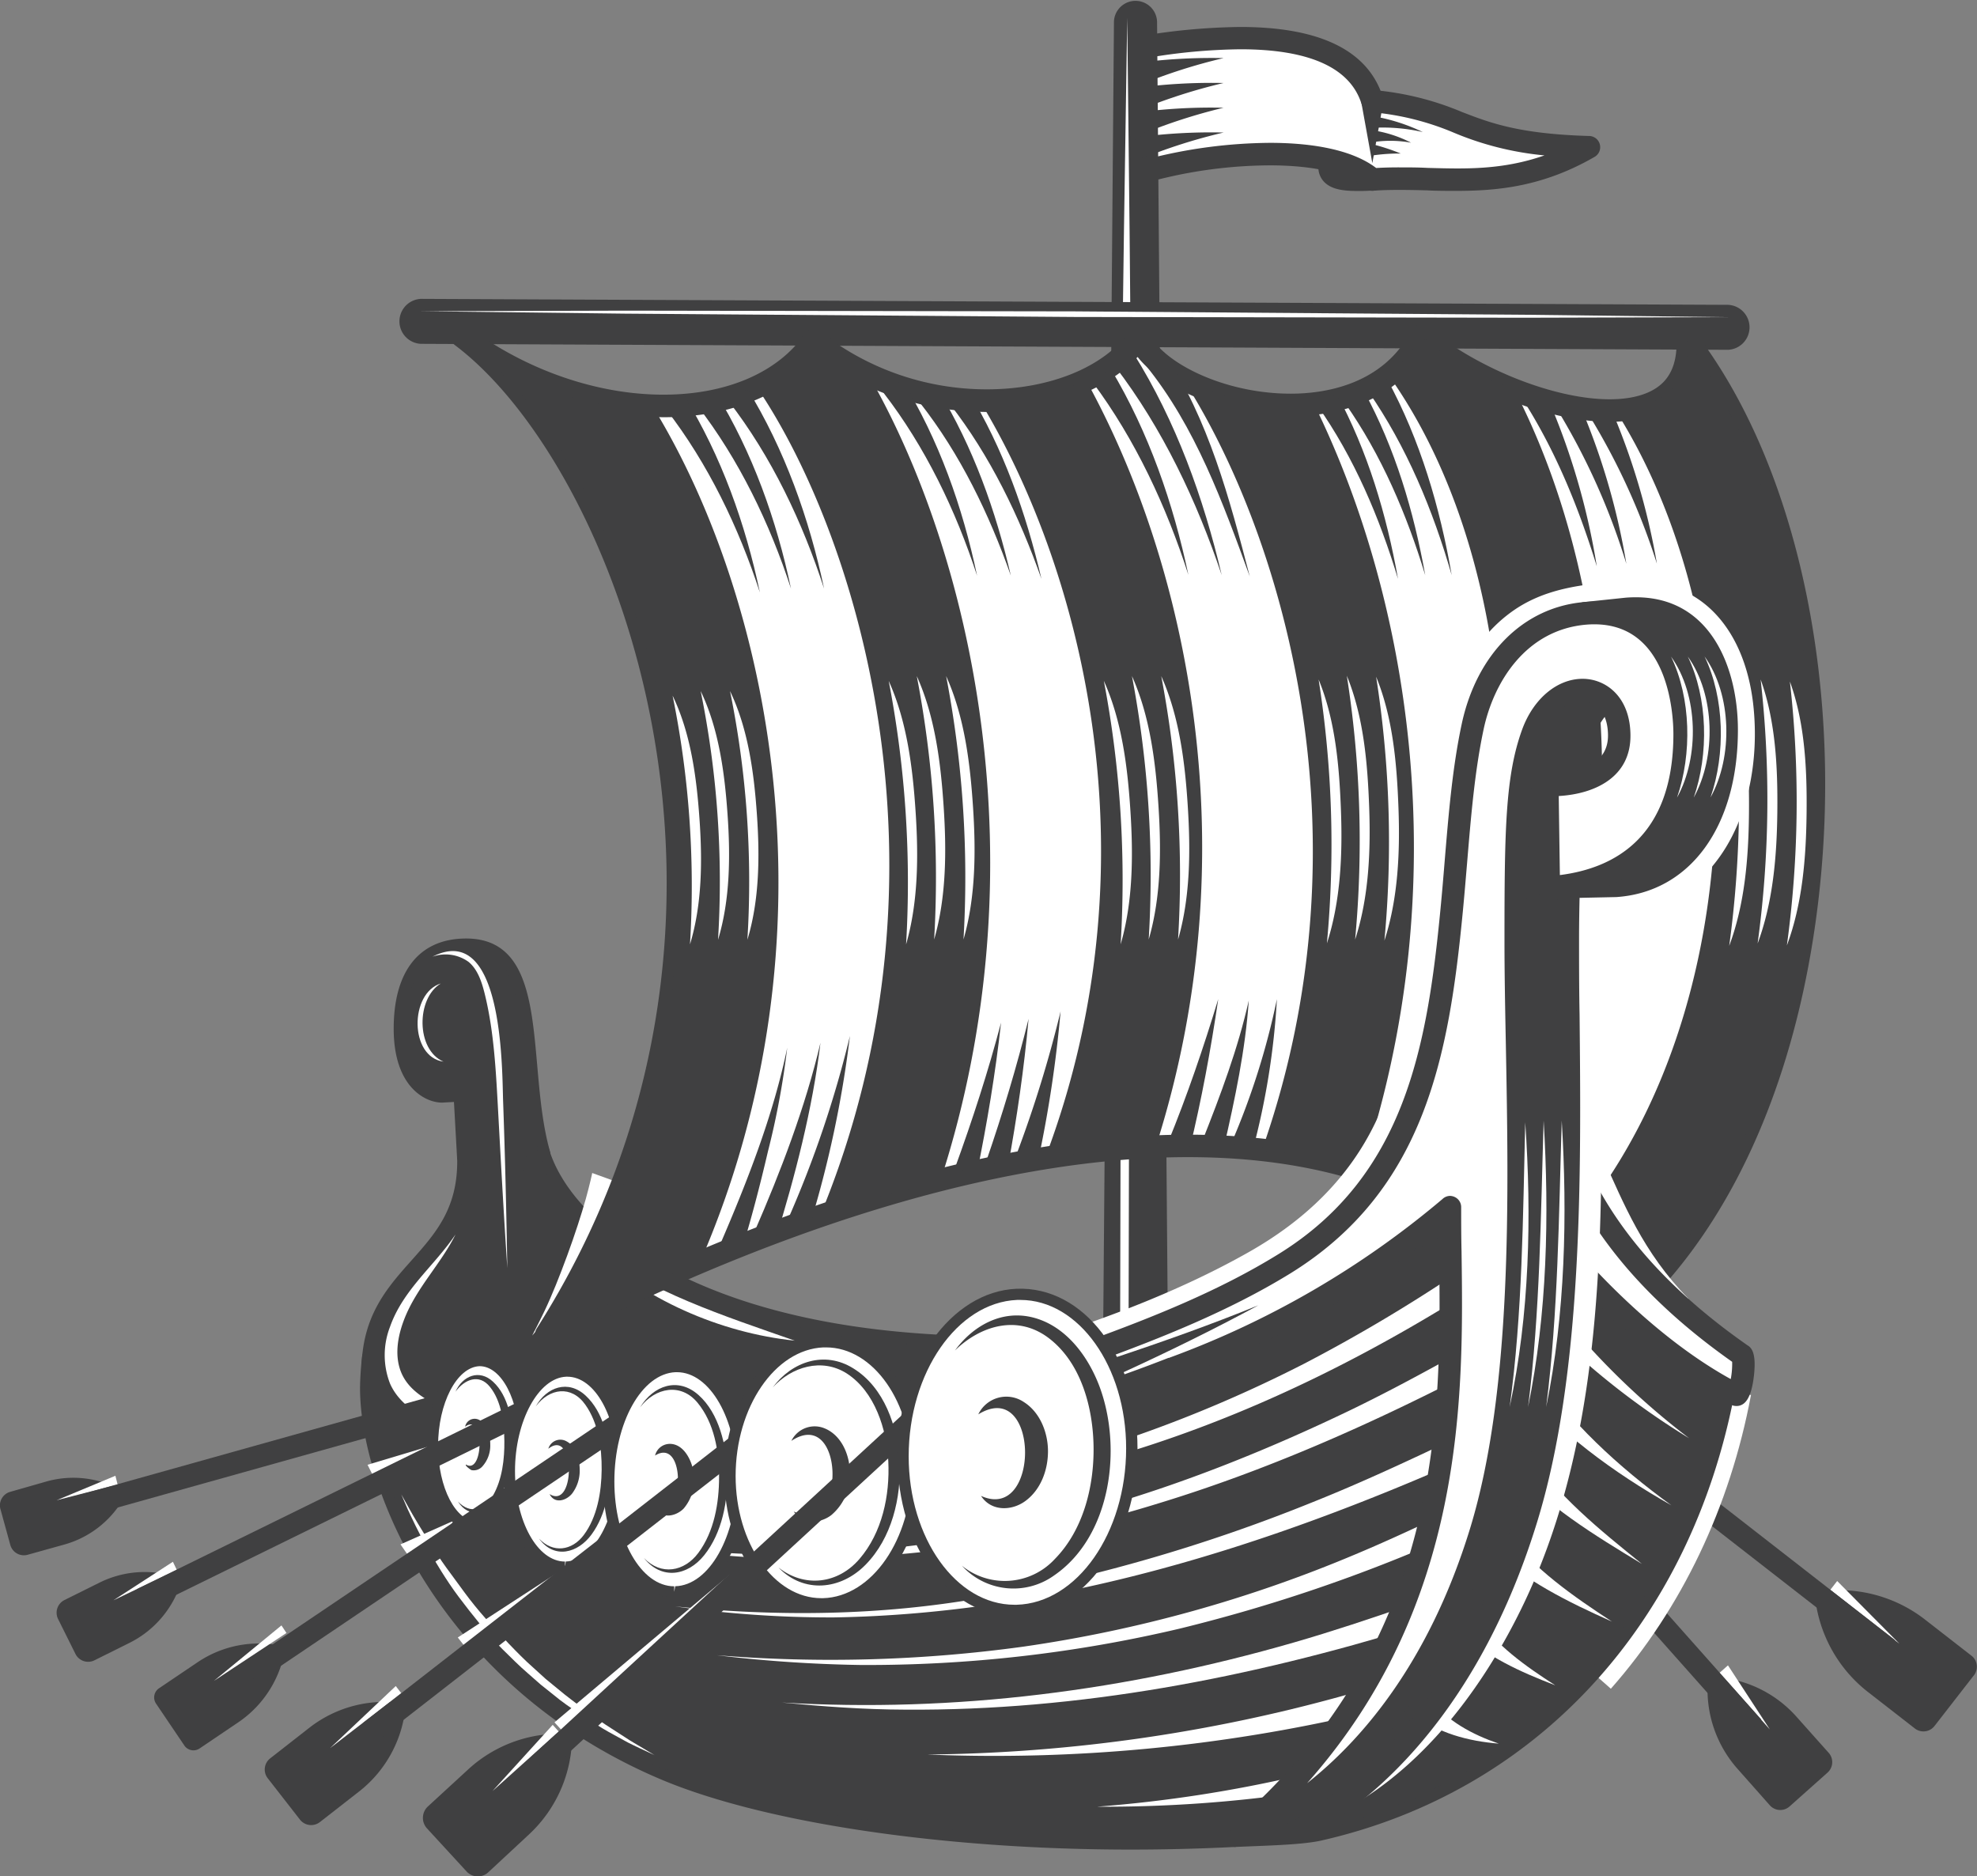 <svg xmlns="http://www.w3.org/2000/svg" viewBox="0 0 381.2 361.73"><rect x="0" y="0" width="381.2" height="361.73" fill="#808080" stroke="none"/><g id="Camada_2" data-name="Camada 2"><g id="Emblems"><path d="M380.64,322.94,373,332.77a2.7,2.7,0,0,1-3.77.48l-9-7A26.9,26.9,0,0,1,349.89,307h0a26.92,26.92,0,0,1,21.27,5.23l9,7A2.69,2.69,0,0,1,380.64,322.94Z" style="fill:#404041"/><polygon points="366.24 316.9 352.91 306.52 354.24 304.81 366.24 316.9" style="fill:#fff"/><rect x="325.21" y="242.9" width="4.33" height="92.97" transform="translate(-102.08 369.91) rotate(-52.1)" style="fill:#404041"/><path d="M352.38,341.75l-7.33,6.53a2.69,2.69,0,0,1-3.79-.22l-6.2-7a22.94,22.94,0,0,1-5.68-17.78h0a22.93,22.93,0,0,1,17,7.68l6.2,6.95A2.7,2.7,0,0,1,352.38,341.75Z" style="fill:#404041"/><polygon points="333.18 321.07 341.26 333.43 331.56 322.51 333.18 321.07" style="fill:#fff"/><rect x="304.92" y="251.71" width="4.34" height="92.97" transform="translate(-120.54 279.23) rotate(-41.62)" style="fill:#404041"/><path d="M266.64,33.87l-2.16-6A2.21,2.21,0,0,0,263,26.54l-7.4-2a2.16,2.16,0,0,0-2.35.91,2.23,2.23,0,0,0,.1,2.55,6.45,6.45,0,0,1,.86,4.06,4,4,0,0,0,1.1,3c1.48,1.55,4,1.76,6.45,1.76.75,0,1.52,0,2.27-.05h.64a2.17,2.17,0,0,0,2-2.91Z" style="fill:#404041"/><path d="M219,9.33c12.88-2.22,40.78-5.87,45.66,10.14,18.18,1.76,17,8.19,41.85,8.87-15.94,9.2-28.85,5.29-41.85,6.27-8.57-7.5-32.59-5.19-45.66-1Z" style="fill:#fff"/><path d="M280.79,36.8c-1.9,0-3.79,0-5.65-.1-3.69-.1-7.45-.15-10.37.07a2.14,2.14,0,0,1-1.59-.53c-3.22-2.81-9.72-4.36-18.32-4.36a89.67,89.67,0,0,0-25.26,3.76,2.16,2.16,0,0,1-2.82-2.06V9.33a2.16,2.16,0,0,1,1.8-2.13,121.93,121.93,0,0,1,20.56-2c14.7,0,23.79,4.14,27.06,12.3a56.28,56.28,0,0,1,15.66,4.08c5.41,2.09,11,4.26,24.65,4.64a2.16,2.16,0,0,1,1,4C297.52,36,288.76,36.8,280.79,36.8Zm-11-4.53c1.82,0,3.64,0,5.48.1,7,.18,14.25.48,22.53-2.41a59.3,59.3,0,0,1-17.48-4.38,52.31,52.31,0,0,0-15.9-3.95,2.18,2.18,0,0,1-1.87-1.52c-2.14-7-10-10.61-23.39-10.61a112.3,112.3,0,0,0-18,1.67V30.68a96.57,96.57,0,0,1,23.74-3.14c6.52,0,15.21.86,20.45,4.85C266.68,32.31,268.14,32.27,269.77,32.27Z" style="fill:#404041"/><polygon points="266.77 19.47 264.61 31.45 262.44 19.47 266.77 19.47" style="fill:#404041"/><path d="M70.78,264.3c0-20.2,18.94-21,18.43-41.1,0-5.73,12.67-10.35,15.8-.86,4.25,12.88,20.38,24.08,40,30.09,20.68,6.35,49.55,8.91,94.71,2.86,37.23-1.57-19.81,30.21-21.46,31.31s-123.13,4-123.13,4Z" style="fill:#404041"/><path d="M95.11,291.72a1.11,1.11,0,0,1-.8-.35L70,265a1.11,1.11,0,0,1-.29-.74c0-10.46,4.89-15.93,9.61-21.23s9.07-10.18,8.83-19.84c0-4.26,5.08-7.43,9.62-7.43A8.4,8.4,0,0,1,106,222c3.93,11.9,19,23.17,39.27,29.4,13.69,4.2,29.39,6.24,48,6.24a353.49,353.49,0,0,0,46.25-3.42c1-.05,1.87-.07,2.67-.07,6.68,0,10.28,1.32,11,4,.53,1.95,2.14,7.89-33.19,28.6-.66.38-1.08.63-1.2.71-1.66,1.11-78.22,3.12-123.72,4.22ZM71.86,263.88l23.71,25.66c47.32-1.15,118.17-3.12,122.22-3.93.21-.14.61-.37,1.17-.7,31.45-18.43,32.59-24.67,32.19-26.15-.25-.91-1.74-2.44-8.93-2.44-.77,0-1.6,0-2.48.05a353.64,353.64,0,0,1-46.44,3.44c-18.82,0-34.73-2.07-48.63-6.34C123.72,247,108.12,235.24,104,222.68A6.26,6.26,0,0,0,97.75,218c-3.76,0-7.45,2.59-7.45,5.23.26,10.49-4.64,16-9.38,21.31C76.33,249.66,72,254.53,71.86,263.88Z" style="fill:#404041"/><path d="M113.67,240.33c11.92,8.88,25.72,13.29,39.57,18.14C139,257,123.85,250.5,113.67,240.33Z" style="fill:#fff"/><path d="M121.21,228.69l-.62,1.32c-.42.87-1.07,2.15-1.83,3.57-1.55,2.87-3.74,6.56-6.06,10.16s-4.77,7.1-6.72,9.63-3.37,4.12-3.37,4.12,1-1.86,2.38-4.74,2.94-6.78,4.39-10.73,2.74-7.93,3.58-10.91c.42-1.51.7-2.67.91-3.53s.32-1.43.32-1.43Z" style="fill:#fff"/><path d="M105,222.34c-4.86-17.43.52-41.38-16.3-40.23C81.49,182.6,77,187.72,77,198.37c0,10,5.13,13.35,8.53,13.15l3-.17.66,11.85,8.6,3.18Z" style="fill:#404041"/><path d="M97.81,227.47a1.22,1.22,0,0,1-.38-.07l-8.59-3.18a1.08,1.08,0,0,1-.71-1l-.6-10.77-2.29.13c-3.23,0-9.33-3-9.33-14.25,0-10.63,4.52-16.79,12.73-17.35,12.7-.85,13.79,11.34,14.93,24.25.5,5.67,1,11.53,2.48,16.78a1.09,1.09,0,0,1-.51,1.24l-7.2,4A1.1,1.1,0,0,1,97.81,227.47Zm-7.56-5,7.46,2.76,6-3.38a103.69,103.69,0,0,1-2.33-16.35c-1.27-14.35-2.54-23-12.63-22.27-8.85.6-10.7,8.58-10.7,15.18,0,8.86,4.28,12.08,7.16,12.08l3.25-.19a1.06,1.06,0,0,1,.78.28,1,1,0,0,1,.36.74Z" style="fill:#404041"/><path d="M223.1,4.12l2.35,284.25a6.51,6.51,0,0,1-13,.11v-.11L214.79,4.12a4.16,4.16,0,0,1,8.31,0Z" style="fill:#404041"/><path d="M217.35,3.43l.45,40.93c.06,6.14.12,12.79.18,19.83s.05,14.45,0,22.13c0,15.35-.07,31.72-.11,48.09l-.28,131a.82.82,0,0,1-1.63,0s.15-65.49.29-131c0-16.38.06-32.75.1-48.1,0-7.67,0-15.09.1-22.12s.19-13.69.27-19.83Z" style="fill:#fff"/><path d="M333.23,67.44h0L81.15,66.29a4.34,4.34,0,0,1,0-8.67h0l252.06,1.15a4.34,4.34,0,0,1,0,8.67Z" style="fill:#404041"/><path d="M81.17,60l39.39-.11,86.64.14,86.65.65,39.38.47-39.39.11-86.64-.15-86.65-.64Z" style="fill:#fff"/><path d="M89,64.75c24.09,18,56.22,17.71,68,1,21.51,17.07,52.55,13.77,62.68-.61C224.9,77.27,262.27,87,274,64.85c17.57,14.43,52,22.82,51.4.91,37.1,48.83,32.71,156.45-20.05,192.93-35-56.78-119.15-43.06-200-1.41C156.79,176.37,119.56,87.66,89,64.75Z" style="fill:#fff"/><path d="M305.34,260.86a2.3,2.3,0,0,1-.45-.05,2.18,2.18,0,0,1-1.4-1c-15-24.37-40.08-36.72-74.46-36.72s-76.85,12.48-122.71,36.1a2.17,2.17,0,0,1-2.82-3.09C153.06,178.19,119,90,87.65,66.49A2.17,2.17,0,1,1,90.25,63c11.11,8.32,24.84,13.09,37.66,13.09,12.12,0,22-4.24,27.21-11.64a2.16,2.16,0,0,1,3.12-.45,51.8,51.8,0,0,0,32.09,11.06c12.07,0,22.6-4.3,27.48-11.22a2.11,2.11,0,0,1,2-.91,2.15,2.15,0,0,1,1.76,1.29C224,69.75,235.8,75.9,248.89,75.9c6.27,0,17.62-1.57,23.19-12.07a2.17,2.17,0,0,1,1.49-1.11,2.2,2.2,0,0,1,1.8.45c9.74,8,24.44,13.81,35,13.81,4.66,0,8.24-1.14,10.36-3.31,1.77-1.82,2.62-4.46,2.53-7.86a2.17,2.17,0,0,1,3.9-1.36c20.59,27.1,29.39,72.94,22.4,116.77-5.72,35.91-21,64.06-42.95,79.25A2.16,2.16,0,0,1,305.34,260.86ZM229,218.76c35.06,0,60.92,12.39,76.91,36.83,20-14.8,33.93-41.34,39.3-75.06,6.44-40.38-.78-82.39-18.41-109a12.73,12.73,0,0,1-3,5.16c-3,3.07-7.52,4.63-13.46,4.63-10.9,0-25.25-5.37-35.73-13.24-5.21,7.86-14.24,12.15-25.71,12.15-12.11,0-24.39-4.91-29.55-11.41-6.21,6.6-17,10.6-29,10.6a56.27,56.27,0,0,1-33-10.67c-6.25,7.46-16.81,11.69-29.39,11.69a65.73,65.73,0,0,1-25.76-5.56c11.44,14.21,22.66,36.53,27.89,64,5.33,27.95,6.1,69.7-18.93,113.07C155,230.21,195.64,218.76,229,218.76Z" style="fill:#404041"/><path d="M126.19,78.91c-9.4.39-18.88-2.51-28.81-8.47l-.94,1.11a91,91,0,0,1,8,9.86,121.82,121.82,0,0,1,13.93,25.7c12.52,30.17,18.36,71.2,4.6,113.13a166.23,166.23,0,0,1-14.31,32.3l2.9,1.62c7.8-3.87,15.62-7.48,23.41-10.77C162.48,180.11,148.16,115.07,126.19,78.91Z" style="fill:#404041"/><path d="M181.38,227.5c19.59-60.54,6.08-120.58-14-155.38a52,52,0,0,1-10.49-6.4,71.16,71.16,0,0,1-11.73,7.82C164.59,101.2,186,167.17,158.1,234.48Q169.89,230.42,181.38,227.5Z" style="fill:#404041"/><path d="M201.51,223.28a181.67,181.67,0,0,1,21.35-2.22C241,164.35,229,108.72,209.38,73.24a45.25,45.25,0,0,1-20.49,4C207.57,107.8,223.79,164.37,201.51,223.28Z" style="fill:#404041"/><path d="M262.5,225.68c18.83-55.91,8.85-111.3-9.17-147.87A45.1,45.1,0,0,1,228.05,73c18.82,29.19,36.84,87.59,15.27,148.76A102,102,0,0,1,262.5,225.68Z" style="fill:#404041"/><path d="M267.87,227.56a76.75,76.75,0,0,1,17.28,9.26C295.68,220.69,303,201,306.63,178.68c5.9-36.74.18-74.81-14.6-103.49a68.1,68.1,0,0,1-18-10.34,22.93,22.93,0,0,1-6.29,7.48c18.12,25.39,25.82,65,19.66,103.36C284.16,195.63,277.39,213.36,267.87,227.56Z" style="fill:#404041"/><path d="M348.38,129.43c-2.93-22.59-10.13-43.73-20.9-60.72-.69-1-1.37-2-2.09-2.95.24,9.18-5.67,13-13.9,13.35,15.68,24.65,22.64,60.09,17.86,94.77-4.12,29.89-16.51,55.07-34.6,71.22a77.41,77.41,0,0,1,10.59,13.59c9.85-6.81,18-16.1,24.53-27a136.42,136.42,0,0,0,9-18.59c.52-1.34,1-2.71,1.49-4.08l.54-1.47C349.06,183.39,351.44,155.45,348.38,129.43Z" style="fill:#404041"/><path d="M334,131.47c2.91,8,3.32,17,3.23,25.49s-.81,17.38-3.81,25.4A204.89,204.89,0,0,0,334,131.47Z" style="fill:#fff"/><path d="M339.48,131c2.9,8,3.31,17,3.22,25.49s-.81,17.39-3.8,25.41A205.94,205.94,0,0,0,339.48,131Z" style="fill:#fff"/><path d="M345.12,131.39c2.91,8,3.32,17,3.22,25.49s-.8,17.38-3.8,25.4A204.89,204.89,0,0,0,345.12,131.39Z" style="fill:#fff"/><path d="M129.69,134.12c3.51,7.27,4.62,15.76,5.18,23.73s.53,16.46-1.83,24.22A183.66,183.66,0,0,0,129.69,134.12Z" style="fill:#fff"/><path d="M135.1,133.23c3.5,7.27,4.62,15.76,5.18,23.73s.52,16.47-1.83,24.22A183.66,183.66,0,0,0,135.1,133.23Z" style="fill:#fff"/><path d="M140.76,133.23c3.5,7.27,4.62,15.76,5.18,23.73s.52,16.47-1.83,24.22A183.66,183.66,0,0,0,140.76,133.23Z" style="fill:#fff"/><path d="M171.36,131.28c3.52,7.78,4.62,16.72,5.18,25.16s.54,17.4-1.83,25.63A205,205,0,0,0,171.36,131.28Z" style="fill:#fff"/><path d="M176.77,130.34c3.52,7.78,4.62,16.72,5.18,25.16s.54,17.4-1.83,25.63A205.44,205.44,0,0,0,176.77,130.34Z" style="fill:#fff"/><path d="M182.43,130.34c3.52,7.78,4.62,16.72,5.18,25.16s.54,17.4-1.83,25.63A205.44,205.44,0,0,0,182.43,130.34Z" style="fill:#fff"/><path d="M212.84,131.26c3.51,7.79,4.59,16.73,5.13,25.17s.5,17.4-1.89,25.63A205,205,0,0,0,212.84,131.26Z" style="fill:#fff"/><path d="M218.26,130.34c3.5,7.78,4.58,16.73,5.12,25.17s.5,17.4-1.89,25.62A205.41,205.41,0,0,0,218.26,130.34Z" style="fill:#fff"/><path d="M223.91,130.35c3.5,7.79,4.59,16.73,5.12,25.17s.5,17.4-1.88,25.62A205,205,0,0,0,223.91,130.35Z" style="fill:#fff"/><path d="M254.25,131c3.25,7.89,4,16.87,4.31,25.32s-.06,17.41-2.71,25.55A205.27,205.27,0,0,0,254.25,131Z" style="fill:#fff"/><path d="M259.69,130.28c3.24,7.89,4,16.86,4.31,25.32s-.06,17.41-2.71,25.55A205.27,205.27,0,0,0,259.69,130.28Z" style="fill:#fff"/><path d="M265.34,130.47c3.25,7.9,4,16.87,4.31,25.32s-.06,17.41-2.71,25.55A205.29,205.29,0,0,0,265.34,130.47Z" style="fill:#fff"/><path d="M310.6,325.58l-6.5-5.74c12.58-14.26,21.24-32.42,25-52.51l8.52,1.62C333.57,290.56,324.22,310.15,310.6,325.58Z" style="fill:#fff"/><path d="M292.69,225.94s-62.37,52.93-144,55.79c-46.87,1.64-71-16.26-77.74-20.2-.28,1.4-.41,6-.41,6,0,20.92,17.15,57.21,56.83,74.3C148.65,351,190.4,357.38,238.11,355,284.7,326.69,288.75,298.16,292.69,225.94Z" style="fill:#404041"/><path d="M218,356.59h0c-36.51,0-71.42-5.28-91.1-13.76-41.88-18-57.48-55.76-57.48-75.3a61.91,61.91,0,0,1,.42-6.21,1.09,1.09,0,0,1,1.61-.73c.57.34,1.26.77,2.07,1.28,8.69,5.42,32.49,20.29,75.1,18.77,80.33-2.81,142.74-55,143.36-55.52a1.08,1.08,0,0,1,1.79.88c-3.87,70.95-7.34,100.9-55.1,129.92a1.05,1.05,0,0,1-.51.16C231.45,356.42,224.67,356.59,218,356.59ZM71.79,263.34c-.11,1.46-.18,3.36-.2,4.22,0,18.95,15.25,55.65,56.16,73.28,19.44,8.37,54,13.58,90.25,13.58h0c6.54,0,13.18-.17,19.77-.49,46-28.07,49.92-57.34,53.69-125.62-11.15,8.78-69.57,51.94-142.78,54.5-43.3,1.52-67.48-13.59-76.32-19.11Z" style="fill:#404041"/><path d="M77.37,288.1l1.5,2.69c.94,1.71,2.4,4.09,4.15,6.92.93,1.39,1.87,2.93,3,4.47s2.32,3.17,3.55,4.84,2.59,3.35,4.05,5,2.94,3.27,4.48,4.87,3.08,3.18,4.72,4.62l2.4,2.18,2.44,2c1.58,1.35,3.23,2.51,4.72,3.7s3,2.15,4.39,3.12l3.82,2.47c1.13.77,2.18,1.32,3,1.83l2.64,1.58-2.79-1.3c-.87-.44-2-.91-3.16-1.58s-2.57-1.37-4-2.23-3-1.84-4.59-2.92-3.3-2.21-4.91-3.57l-2.51-2-2.47-2.17c-1.69-1.44-3.26-3.05-4.87-4.62s-3.06-3.3-4.46-5-2.74-3.43-4-5.1-2.39-3.39-3.4-5-1.94-3.22-2.8-4.66c-1.64-2.93-2.83-5.48-3.65-7.25Z" style="fill:#fff"/><path d="M290.19,225.94c-3.76,72.22-7.62,100.75-52.08,129.06,5.56-.26,12.74-.38,16.42-1.22,46.64-10.59,71.78-48.17,78.87-85.64C314.14,247.28,290.19,225.94,290.19,225.94Z" style="fill:#404041"/><path d="M238.1,356.08a1.07,1.07,0,0,1-1-.76,1.09,1.09,0,0,1,.45-1.24c44.67-28.44,47.94-58,51.59-128.19a1.09,1.09,0,0,1,.66-.95,1.1,1.1,0,0,1,1.14.19c.24.22,24.21,21.61,43.29,42.27a1.12,1.12,0,0,1,.27.94c-8.47,44.75-38.26,77.09-79.7,86.5-3.09.7-8.33.91-13.39,1.11l-3.23.13Zm53-127.81C287.6,295.85,284,325.7,242,353.75c4.55-.17,9.53-.4,12.29-1,40.41-9.18,69.51-40.66,77.94-84.26C316.23,251.18,296.9,233.47,291.15,228.27Z" style="fill:#404041"/><path d="M322.86,253.37c-9.35-8.4-16.1-17.29-20.65-27.18l6.79-3.12c4.11,9,7.75,18.32,16.55,27.31Z" style="fill:#fff"/><path d="M296.54,247.58a144.72,144.72,0,0,0,29.15,29.7,146.77,146.77,0,0,1-32.54-27Z" style="fill:#fff"/><path d="M295.52,263.58c7.09,10.56,16.51,19.2,26.76,26.64-11.28-6.38-21.79-14.12-30.21-24Z" style="fill:#fff"/><path d="M294.35,279.52c5.88,8.82,14.09,15.41,22.25,22-9.24-5.59-18.46-11.19-25.69-19.36Z" style="fill:#fff"/><path d="M290.33,295.41c5.61,7.18,12.93,12.29,20.49,17.23-8.53-3.81-16.79-7.88-23.68-14.31Z" style="fill:#fff"/><path d="M284.55,311.5c3.95,5.76,9.54,9.68,15.33,13.42-6.78-2.61-13.31-5.52-18.62-10.61Z" style="fill:#fff"/><path d="M275.71,327.43c3.22,4.36,8.23,7,13.28,8.73-5.87-.47-11.73-2-16.38-5.7Z" style="fill:#fff"/><path d="M335.75,261.15c-25.87-18-33.23-36-36.33-49.27,0,0-4.58-2.76-4.58,9.87,0,3.9.16,7.92.46,11.72,7.66,10.66,23.29,27.21,39.5,35.44C335.86,268.54,336.69,261.7,335.75,261.15Z" style="fill:#fff"/><path d="M334.8,271.07a2.27,2.27,0,0,1-1-.23c-17.8-9-33.69-26.94-40.28-36.11a2.16,2.16,0,0,1-.4-1.09c-.3-3.85-.47-8-.47-11.89,0-8.16,1.93-12.29,5.73-12.29a4.33,4.33,0,0,1,2.14.57,2.18,2.18,0,0,1,1,1.36c2.8,12,9.52,29.91,35.46,48,1.13.65,1.55,2.3,1.25,5.43-.52,5.38-2.12,5.94-2.72,6.15A2.27,2.27,0,0,1,334.8,271.07Zm-37.38-38.38c6.28,8.61,20.38,24.41,36.3,33.19a16.1,16.1,0,0,0,.27-3.33c-25.17-17.73-32.85-35.41-36.11-47.88a20.68,20.68,0,0,0-.87,7.08C297,225.36,297.15,229.13,297.42,232.69Z" style="fill:#404041"/><path d="M283.21,249.12c-19.11,12-39.12,22.08-60.56,29.2-24.34,8.09-50,12.64-75.73,12.37a189.38,189.38,0,0,1-32.76-3c46.56,7.49,95.68-3.48,137.27-24.76a309.2,309.2,0,0,0,29.44-17.46Z" style="fill:#fff"/><path d="M120.44,297.31a203.79,203.79,0,0,0,30.62,2.43A232.87,232.87,0,0,0,189,296c24.72-4.32,48.78-13.27,71.33-24.11,5.8-2.8,11.49-5.82,17.14-8.91.65-.35,2.56-1.79,3.15-1.5.74.36,1.57,2.86,2,3.63-19.13,9.83-38.7,18.47-59.31,24.75a238.39,238.39,0,0,1-70.63,10.69A200.92,200.92,0,0,1,120.44,297.31Z" style="fill:#fff"/><path d="M130.2,309.71c19.73,2,39.44,1.8,59-1.63A322,322,0,0,0,253,289.65c9.43-3.76,18.63-8.06,27.79-12.42l1.86,3.92c-38.67,17.13-79.28,30-121.91,30.68A213.78,213.78,0,0,1,130.2,309.71Z" style="fill:#fff"/><path d="M138.22,319.12a272.67,272.67,0,0,0,59.14-1.66,259.44,259.44,0,0,0,64-17.8c4.9-2.05,9.72-4.26,14.53-6.51,1.16-.55,1.1-.87,1.75-.07a16.72,16.72,0,0,1,1.55,3.31A310.17,310.17,0,0,1,227.42,314,262.4,262.4,0,0,1,165.94,321,264.9,264.9,0,0,1,138.22,319.12Z" style="fill:#fff"/><path d="M150.75,328.24c33.46,2,66.52-2.29,98.7-11.57,7.48-2.16,14.85-4.62,22.2-7.16l1.38,4.1c-32,9.84-64.86,16.24-98.47,16C166.6,329.59,158.68,329,150.75,328.24Z" style="fill:#fff"/><path d="M178.78,338.26a310.47,310.47,0,0,0,83-12.12l1.11,4.19A312.75,312.75,0,0,1,178.78,338.26Z" style="fill:#fff"/><path d="M211.54,348.32a258.42,258.42,0,0,0,39-6l.6,3.2A260,260,0,0,1,211.54,348.32Z" style="fill:#fff"/><path d="M83.38,184.45C96.85,177.57,96.8,205.27,97,212.07c.39,10.81.64,21.61.82,32.42-.7-10.5-1.27-21-1.84-31.51-.38-6.85-.77-13.89-2.33-20.59-.57-2.42-1.3-5.29-3.31-6.95A7.56,7.56,0,0,0,83.38,184.45Z" style="fill:#fff"/><path d="M85.52,204.68c-6.61-.9-6.55-13.23-.52-15.07C80.24,192.44,80.18,202.4,85.52,204.68Z" style="fill:#fff"/><path d="M87.83,238C85,243.69,80.37,248.2,78,254.2c-1.32,3.34-2.06,7.33-.5,10.73,1.43,3.09,4.48,4.87,7.42,6.31.52.25,3.12,1.06,3.36,1.58.14.33-.49,1.61-.7,2-.51.87-.18.79-1.27.42a29.2,29.2,0,0,1-3.94-1.69c-3-1.53-5.82-3.69-7.18-6.84a15.12,15.12,0,0,1,0-10.88C77.73,248.61,83.72,244.09,87.83,238Z" style="fill:#fff"/><path d="M338.15,136.76c-.61-6.69-2.79-13.66-7.55-18.59s-11.16-6.65-17.81-6.13c-7.6.6-15.06,1.34-21.44,6-9,6.57-12.34,17.25-13.93,27.78-1.48,9.84-2,19.8-3,29.7-1.28,13.78-3.12,28.06-9.12,40.69-5.29,11.12-13.94,19.21-24.55,25.21-12.86,7.27-27,12.63-41.07,17.1-3.76,1.2-7.57,2.3-11.39,3.31-.86.22-2.22.22-2.38,1-.09.41.31,1.23.41,1.64L188.5,273q7.81-2,15.49-4.44a277.2,277.2,0,0,0,30.38-11.71c7.72-3.54,15.6-7.55,22.28-12.88a65.11,65.11,0,0,0,18.24-22.6c4.51-9.3,6.95-19.45,8.52-29.63,2.28-14.81,2.51-29.84,4.79-44.64,1-6.44,2.42-12.92,6.94-17.91,4-4.42,8.91-5.29,14.44-5.87a51.53,51.53,0,0,1,5.94-.5,10.41,10.41,0,0,1,9.53,6.2c3.5,6.94,3.11,16.57.71,23.77-2.24,6.7-7.27,12.16-14.63,12.61-3.6.22-9.91-1.07-12.67,1.88-1.64,1.75-1.41,3.93-1.39,6.16,0,2.63,0,5.26.1,7.89.05,2.09.13,4.18.21,6.27.21,6.2.44,12.39.65,18.58.72,21.36,1,42.81-1.52,64.07a141.06,141.06,0,0,1-9.2,36.74c-7.42,18.21-19.45,36.08-37,45.78.43-.13.85-.29,1.25-.45,19.63-6.86,33.79-25.32,42.39-43.44,12.94-27.27,14.73-58.56,14.85-88.27.05-14.77-.43-29.54-.76-44.3,6.93-.25,13.32-1.32,19-6.12C336.35,162.18,339.24,148.56,338.15,136.76Z" style="fill:#fff"/><path d="M313.64,117.39l-8,.84v2.3c-7,3.94-10.08,11-11.74,18.85-2.32,11-1.86,21.12-3.06,33.45-2.64,27.3-2.33,60.52-2.33,60.52,0,30.61-4.44,87.77-49,120-.47.34,9.65-.05,10.77-.63,6.74-3.46,31.09-17.81,44-59.89,10.26-33.37,8-80.24,8-112,0-1.29.05-31.65,3.32-40.29,2.91-7.68,12.87-12.8,16.57-2.12,4.21,12.15-4.67,17.23-10.79,18.62l-7.85,4.81-4.91,9.18,12.87-.27c12.83-.87,21.42-12,21.42-30.08C332.93,131.48,329.22,116.1,313.64,117.39Z" style="fill:#404041"/><path d="M240.91,355.64c-1.47,0-3,0-3.49-1.6a2.22,2.22,0,0,1,.81-2.45c32-23.08,48.14-62.86,48.14-118.24,0-.31-.28-33.63,2.34-60.73.43-4.38.64-8.5.85-12.49.37-7.2.73-14,2.25-21.2,1.3-6.11,3.92-14.67,11.69-19.62v-1.08a2.18,2.18,0,0,1,1.94-2.16l8-.84c.73-.06,1.39-.08,2-.08,14.51,0,19.66,13.77,19.66,25.56,0,18.63-9.2,31.28-23.44,32.24l-7.09.15c-.1,4.31-.1,7.37-.1,7.76,0,4.63,0,9.59.1,14.78.3,30.75.67,69-8.19,97.82-12.53,40.74-35.73,56.36-45.12,61.19C249.48,355.57,241,355.64,240.91,355.64Zm66.92-235.46v.35a2.18,2.18,0,0,1-1.1,1.9c-5.48,3.06-8.77,8.42-10.67,17.4-1.46,6.86-1.81,13.5-2.17,20.53-.21,4-.43,8.2-.86,12.68-2.6,26.87-2.32,60-2.32,60.29,0,53.82-15,93.4-44.76,117.78a24.74,24.74,0,0,0,3.51-.39c8.72-4.5,30.73-19.37,42.78-58.53,8.66-28.16,8.29-66.06,8-96.51-.05-5.21-.1-10.18-.1-14.82,0-.39,0-3.4.1-7.67l-1.55,0a2,2,0,0,1-1.89-1,2.17,2.17,0,0,1-.06-2.16l3.87-7.23c.56-11.51,1.57-19.24,3-23,2.11-5.57,7.09-9.61,11.86-9.61,2.31,0,6.52,1,8.79,7.54,1.77,5.11,1.61,9.61-.48,13.37-3,5.32-8.79,7.32-11.52,8l-7.06,4.32-.3.57c-.08,1.64-.14,3.24-.19,4.77l6.78-.14c11.86-.8,19.29-11.5,19.29-27.91,0-3.67-.86-22.47-16.94-21.16Zm7.62,14.35c-2.88,0-6.39,3.06-7.8,6.81-.77,2-1.76,6.59-2.45,17l5.07-3.11a1.92,1.92,0,0,1,.66-.27c1.53-.35,6.73-1.8,9-5.95,1.46-2.63,1.52-5.95.17-9.85C319.41,137.05,318,134.53,315.45,134.53Z" style="fill:#404041"/><path d="M305.67,118.23c-11.9,1-19.37,10.74-21.73,21.92-2.32,10.93-2.85,23-4,35.33-2.63,27.17-7.13,52.56-32.14,68.08-11.66,7.23-24.5,12.34-37.26,17a238,238,0,0,1-23.33,7.15v8.23q7.42-1.68,14.77-3.84c8.09-2.39,16.16-5.16,24.12-8.28l0,0c.14-.06.28-.13.43-.18,32.33-11.85,53.09-30.92,53.09-30.92,0,30.89,5.05,81-40.18,120.5-.43.37-.35.82,1.31.09,8-3.57,32.37-17.42,44.81-58,10.2-33.26,6.75-82.21,6.75-113.84,0-21,.13-31.52,3.29-40.16,4.22-11.56,16.66-10.77,16.66.49,0,10.26-13.85,9.46-13.85,9.46l.28,19.77c12.74-.86,26.19-7.59,26.19-29.57C324.83,132.28,321.15,117,305.67,118.23Z" style="fill:#fff"/><path d="M239.42,355.88a2.36,2.36,0,0,1-2.27-1.51,2.49,2.49,0,0,1,.82-2.78c40.52-35.37,39.94-78.69,39.51-110.32,0-1.32,0-2.61-.05-3.87a181.14,181.14,0,0,1-50.21,28.29l-.33.14-.27.09c-7.89,3.09-16,5.87-24.06,8.25-4.73,1.4-9.75,2.7-14.9,3.88a2.18,2.18,0,0,1-1.83-.43,2.15,2.15,0,0,1-.82-1.69V267.7a2.18,2.18,0,0,1,1.64-2.11,235.41,235.41,0,0,0,23.12-7.08c12.32-4.49,25.31-9.63,36.85-16.79,24.28-15.06,28.58-40,31.13-66.45.3-3.11.56-6.21.81-9.28.77-9.25,1.5-18,3.26-26.29,2.88-13.61,11.95-22.66,23.67-23.63,15.95-1.34,21.5,13.13,21.5,25.42,0,25.95-17.67,31-28.21,31.73a2.19,2.19,0,0,1-1.61-.57,2.16,2.16,0,0,1-.7-1.56l-.28-19.77a2.16,2.16,0,0,1,.67-1.6,2.2,2.2,0,0,1,1.62-.6,4.34,4.34,0,0,0,.57,0c3.3,0,11-.72,11-7.31,0-4-1.92-6.64-4.89-6.64-2.33,0-5.71,1.81-7.57,6.89-3,8.29-3.17,18.64-3.17,39.42,0,6,.13,12.61.26,19.62.57,30.11,1.27,67.58-7.1,94.86-12.8,41.74-38.44,55.95-46,59.32A5.41,5.41,0,0,1,239.42,355.88Zm40.15-125.32a2.24,2.24,0,0,1,.87.19,2.15,2.15,0,0,1,1.3,2c0,2.69,0,5.52.07,8.48.38,27.63.92,68-29.78,102.56,10.14-8,23.35-22.8,31.41-49.06,8.16-26.62,7.47-63.71,6.91-93.51-.14-7-.26-13.68-.26-19.7,0-21.29.14-31.93,3.42-40.91,2.17-5.91,6.74-9.74,11.65-9.74,4.44,0,9.22,3.44,9.22,11,0,8-6.89,11.2-13.83,11.6l.22,15.24c10.48-1.32,21.89-7.33,21.89-27.18,0-3.66-.84-22.41-16.81-21.1-11.64,1-17.86,11.07-19.79,20.21-1.7,8-2.42,16.63-3.18,25.75-.26,3.09-.52,6.21-.82,9.34-2.66,27.55-7.19,53.61-33.15,69.71C237,252.78,223.79,258,211.25,262.58c-7.09,2.59-14.45,4.87-21.9,6.8v3.82c4.13-1,8.15-2.05,12-3.18,8-2.38,16.09-5.15,23.95-8.23l.13,0a2.4,2.4,0,0,1,.32-.13,174.25,174.25,0,0,0,52.37-30.48A2.17,2.17,0,0,1,279.57,230.56Z" style="fill:#404041"/><path d="M2,297.9.1,291A2.71,2.71,0,0,1,2,287.61l7-2a19.08,19.08,0,0,1,15.37,2.28h0a19.12,19.12,0,0,1-12,9.9l-7,1.95A2.71,2.71,0,0,1,2,297.9Z" style="fill:#404041"/><polygon points="70.87 282.4 82.9 278.79 72.81 286.27 70.87 282.4" style="fill:#fff"/><path d="M14.55,318.87l-3.35-6.73a2.73,2.73,0,0,1,1.23-3.66l6.74-3.35a19.58,19.58,0,0,1,15.93-.68h0a19.57,19.57,0,0,1-10.16,12.3l-6.73,3.35A2.73,2.73,0,0,1,14.55,318.87Z" style="fill:#404041"/><polygon points="77.22 297.75 87.72 293.08 79.69 301.31 77.22 297.75" style="fill:#fff"/><path d="M35.57,336.56l-5.46-8.08a2.13,2.13,0,0,1,.57-3l7.41-5a21.14,21.14,0,0,1,16.94-3h0a21.13,21.13,0,0,1-9.11,14.59l-7.4,5A2.12,2.12,0,0,1,35.57,336.56Z" style="fill:#404041"/><polygon points="88.27 315.7 109.12 302.14 90.94 319.12 88.27 315.7" style="fill:#fff"/><path d="M57.85,350.83l-6.23-8A2.73,2.73,0,0,1,52.1,339l7.55-5.9a23.53,23.53,0,0,1,18.59-4.62h0a23.58,23.58,0,0,1-9,16.91l-7.55,5.89A2.74,2.74,0,0,1,57.85,350.83Z" style="fill:#404041"/><polygon points="106.91 332.06 144.16 300.67 109.84 335.24 106.91 332.06" style="fill:#fff"/><path d="M89.94,360.78l-7.64-8.31a3,3,0,0,1,.18-4.17l7.82-7.19a26,26,0,0,1,20-6.74h0a26,26,0,0,1-8.4,19.39L94.11,361A2.94,2.94,0,0,1,89.94,360.78Z" style="fill:#404041"/><path d="M138.72,240.23C144,228,149.1,215.07,151.79,202a154.1,154.1,0,0,1-3.72,20c-1.54,6.62-3.26,13.21-5.27,19.7Z" style="fill:#404041"/><path d="M145.43,237.58c5.11-11.73,9.83-24.06,12.77-36.54-1.54,12.82-4.89,25.7-8.69,38Z" style="fill:#404041"/><path d="M151.88,235.2a209.17,209.17,0,0,0,12-35.47A211,211,0,0,1,156,236.67Z" style="fill:#404041"/><path d="M132,76.44c7.09,11.49,11.75,24.61,14.52,37.79-4.09-12.55-10-24.87-18.08-35.31Z" style="fill:#404041"/><path d="M138,75.7c7.09,11.49,11.75,24.61,14.52,37.79-4.09-12.55-10-24.87-18.08-35.31Z" style="fill:#404041"/><path d="M144.06,74.89c7.22,11.7,12,25.17,14.84,38.6C154.75,100.7,148.75,88,140.5,77.36Z" style="fill:#404041"/><path d="M257.7,75.87c6,11.07,9.66,23.36,11.86,35.74C266,99.82,261.12,88.24,254,78.16Z" style="fill:#404041"/><path d="M298.1,76a135.07,135.07,0,0,1,9.79,33.19c-3.33-10.83-7.61-21.5-13.61-31.13Z" style="fill:#404041"/><path d="M304.18,77.05a132.72,132.72,0,0,1,9.41,31.65,130.07,130.07,0,0,0-13.23-29.59Z" style="fill:#404041"/><path d="M310.34,78.12a131.1,131.1,0,0,1,9.14,30.56,129.25,129.25,0,0,0-13-28.5Z" style="fill:#404041"/><path d="M263,75.41c6,11,9.61,23.21,11.81,35.49-3.55-11.69-8.43-23.19-15.49-33.2Z" style="fill:#404041"/><path d="M267.49,73.15c6.34,11.64,10.18,24.71,12.42,37.73-3.58-12.44-8.68-24.8-16.1-35.45Z" style="fill:#404041"/><path d="M173.89,73.19C181,84.68,185.63,97.8,188.4,111c-4.08-12.55-10-24.87-18.07-35.31Z" style="fill:#404041"/><path d="M180.91,75.19c6.73,11,11.1,23.3,14,35.79-4.17-11.84-9.74-23.41-17.51-33.31Z" style="fill:#404041"/><path d="M186.63,75.33c6.82,11.09,11.22,23.64,14.18,36.28-4.24-12-9.89-23.77-17.73-33.8Z" style="fill:#404041"/><path d="M214.24,71.23c7.24,12.1,12,25.83,14.9,39.6-4.22-13.15-10.22-26.1-18.5-37.18Z" style="fill:#404041"/><path d="M218.57,68.16c8.15,13,13.49,27.81,17,42.73C230.78,96.62,224.18,82.63,215,70.63Z" style="fill:#404041"/><path d="M224.4,67.86c8.66,13,12.69,28.35,16.58,43.29C235.82,97,230.53,82.28,220.91,70.43Z" style="fill:#404041"/><path d="M184.17,225.08c3.34-9.18,6.36-18.47,8.85-27.93-1.08,9.79-2.71,19.49-4.68,29.14Z" style="fill:#404041"/><path d="M190.17,223.86c3.11-9,5.87-18.17,8.16-27.44-.87,9.58-2.25,19.1-4,28.57Z" style="fill:#404041"/><path d="M196,222.56a234.18,234.18,0,0,0,8.5-27.57,237.27,237.27,0,0,1-4.34,28.81Z" style="fill:#404041"/><path d="M225.25,220.16c3.68-9,6.82-18.22,9.65-27.54-1.43,9.72-3.21,19.36-5.53,28.91Z" style="fill:#404041"/><path d="M231.84,219.94c3.5-8.83,6.87-17.78,8.95-27.07-.66,9.58-2.67,19-4.82,28.38Z" style="fill:#404041"/><path d="M237.43,220.4a143,143,0,0,0,8.78-27.77,144,144,0,0,1-4.68,29.17Z" style="fill:#404041"/><path d="M291.09,271.27c2.48-18.16,2.55-36.6,3-54.89C295.34,234.56,294.94,253.41,291.09,271.27Z" style="fill:#fff"/><path d="M294.64,271.26c2.32-18.28,2.43-36.81,3-55.21C298.74,234.35,298.33,253.27,294.64,271.26Z" style="fill:#fff"/><path d="M298.13,271.26c2.32-18.29,2.43-36.82,3-55.22C302.23,234.34,301.82,253.26,298.13,271.26Z" style="fill:#fff"/><path d="M322.21,126.59c5.27,7.36,5.5,19.34,1.15,27.18C326.26,145.38,326.07,134.63,322.21,126.59Z" style="fill:#fff"/><path d="M325.44,126.58c5.27,7.35,5.5,19.33,1.15,27.17C329.49,145.37,329.31,134.62,325.44,126.58Z" style="fill:#fff"/><path d="M328.67,126.56c5.27,7.36,5.5,19.34,1.15,27.18C332.72,145.35,332.54,134.6,328.67,126.56Z" style="fill:#fff"/><path d="M218.7,12.2a109.09,109.09,0,0,1,17.23-1,107,107,0,0,0-16.1,5.15C219.45,15,219.08,13.6,218.7,12.2Z" style="fill:#404041"/><path d="M265.07,22.46a36,36,0,0,1,9.27,3,34.82,34.82,0,0,0-9.44-.83C265,23.91,265,23.19,265.07,22.46Z" style="fill:#404041"/><path d="M265.17,25.2a23.65,23.65,0,0,1,6.91,2.31,22.35,22.35,0,0,0-7.07-.15C265.06,26.64,265.12,25.92,265.17,25.2Z" style="fill:#404041"/><polygon points="94.95 345.32 106.57 332.54 107.73 333.83 94.95 345.32" style="fill:#fff"/><polygon points="63.66 337.02 76.31 325.06 77.37 326.44 63.66 337.02" style="fill:#fff"/><polygon points="41.24 324.07 54.27 313.37 55.23 314.83 41.24 324.07" style="fill:#fff"/><polygon points="21.87 308.53 33.34 301.1 34.09 302.67 21.87 308.53" style="fill:#fff"/><path d="M264.7,27.83a39.36,39.36,0,0,1,5.38,1.77,35.68,35.68,0,0,0-5.56.39Z" style="fill:#404041"/><path d="M218.7,17a109.09,109.09,0,0,1,17.23-1,108.11,108.11,0,0,0-16.1,5.15C219.45,19.78,219.08,18.38,218.7,17Z" style="fill:#404041"/><path d="M218.7,21.77a106.76,106.76,0,0,1,17.23-1A106.92,106.92,0,0,0,219.83,26C219.45,24.56,219.08,23.16,218.7,21.77Z" style="fill:#404041"/><path d="M218.7,26.55a106.76,106.76,0,0,1,17.23-1,106.92,106.92,0,0,0-16.1,5.14C219.45,29.34,219.08,27.94,218.7,26.55Z" style="fill:#404041"/><path d="M215,261.74c9.33-3.1,18.51-6.37,27.62-10.08-8.68,4.7-17.48,9-26.45,13.11Z" style="fill:#404041"/><polygon points="10.91 289.24 22.25 284.52 22.68 286.21 10.91 289.24" style="fill:#fff"/><rect x="14.61" y="277.89" width="75.74" height="4.33" transform="translate(-73.55 24.51) rotate(-15.64)" style="fill:#404041"/><path d="M101.19,278.07c0,8.91-4,16.26-8.93,16.42s-8.88-6.9-8.88-15.76,4-16.21,8.88-16.42S101.19,269.16,101.19,278.07Z" style="fill:#fff"/><path d="M92.1,295.58c-5.5,0-9.8-7.4-9.8-16.85s4.35-17.27,9.91-17.5h.26c5.5,0,9.81,7.4,9.81,16.85,0,9.64-4.39,17.33-10,17.5Zm.37-32.19c-4.42.18-8,7.2-8,15.34s3.43,14.68,7.64,14.68v1.08l.13-1.08c4.27-.14,7.88-7.16,7.88-15.34S96.68,263.39,92.47,263.39Z" style="fill:#404041"/><path d="M89.68,275.07a1.87,1.87,0,0,1,3.1-1.05c1.32,1,1.77,3,1.75,4.5a6,6,0,0,1-1.47,4.14,2.23,2.23,0,0,1-2.14.77c-.1,0-1.37-.9-1.06-1.07C93.25,284.41,93.48,272.21,89.68,275.07Z" style="fill:#404041"/><path d="M87.83,268.3c1.37-3.06,4.6-4.38,7.24-1.91,3,2.76,3.76,7.58,3.81,11.43s-.65,8.2-3,11.35c-2.06,2.78-5.55,3.57-7.58.31,2.37,2.56,5.2,1.59,6.77-1.17,1.76-3.08,2.22-7,2.18-10.47s-.54-7.7-2.79-10.47C92.38,264.78,89.58,265.93,87.83,268.3Z" style="fill:#404041"/><rect x="22.88" y="286.92" width="87.32" height="4.33" transform="translate(-120.55 58.88) rotate(-26.14)" style="fill:#404041"/><path d="M120.11,282.85c0,10.48-4.93,19.11-11,19.29s-10.9-8.12-10.9-18.52,4.87-19,10.9-19.28S120.11,272.38,120.11,282.85Z" style="fill:#fff"/><path d="M108.94,303.22c-6.62,0-11.81-8.61-11.81-19.6s5.25-20.09,12-20.36h.31c6.62,0,11.8,8.61,11.8,19.6,0,11.23-5.29,20.17-12,20.37Zm.45-37.8h-.22c-5.35.22-9.87,8.55-9.87,18.2s4.32,17.44,9.64,17.44v1.08l.15-1.09c5.39-.15,9.93-8.49,9.93-18.2S114.7,265.42,109.39,265.42Z" style="fill:#404041"/><path d="M105.73,279.31a2.41,2.41,0,0,1,3.56-1.4c1.85,1,2.5,3.58,2.49,5.53a7.3,7.3,0,0,1-1.5,4.55c-1.14,1.36-3.36,2-4.31.06C111,291.16,110.93,275.18,105.73,279.31Z" style="fill:#404041"/><path d="M103.3,271.15c2.11-3.75,6.26-5.23,9.65-2.06s4.47,8.33,4.66,12.74c.2,4.75-.68,10.08-3.54,14-2.64,3.62-7.2,4.84-10.13.81,2.69,2.85,6.34,2.34,8.61-.68,2.62-3.49,3.42-8.34,3.46-12.59s-.63-9-3.14-12.54C110.17,267,105.93,267.63,103.3,271.15Z" style="fill:#404041"/><rect x="39.92" y="294.26" width="92.97" height="4.33" transform="matrix(0.83, -0.56, 0.56, 0.83, -150.89, 98.87)" style="fill:#404041"/><path d="M143.15,284.75c0,12.05-5.81,22-12.94,22.17s-12.85-9.34-12.85-21.29,5.74-21.86,12.85-22.16S143.15,272.71,143.15,284.75Z" style="fill:#fff"/><path d="M130,308c-7.69,0-13.71-9.82-13.71-22.37,0-12.71,6.1-22.92,13.88-23.24h.37c7.69,0,13.71,9.83,13.71,22.37s-6.28,23-14,23.25Zm.54-43.45h-.28c-6.51.26-11.8,9.72-11.8,21.07,0,11.14,5.18,20.21,11.54,20.21v1.08l.19-1.09c6.55-.17,11.89-9.63,11.89-21.08C142.07,273.61,136.89,264.55,130.53,264.55Z" style="fill:#404041"/><path d="M126.31,280.62a2.93,2.93,0,0,1,2.84-2.25c2.62,0,4.13,3,4.53,5.2a8.62,8.62,0,0,1-1.84,7.25c-1.39,1.47-4.36,2.23-5.25-.23C132.07,293.11,132.22,276.94,126.31,280.62Z" style="fill:#404041"/><path d="M123.42,271.33c2.57-4.21,7.3-5.92,11.28-2.37s5.4,9.81,5.54,15c.14,5.41-1,11.57-4.46,15.88-3.21,4-8.23,4.81-11.6.55,3.28,3.42,7.77,2.64,10.47-1,3.07-4.13,4-9.62,4-14.64s-.94-10.4-4.14-14.3S126.36,267.48,123.42,271.33Z" style="fill:#404041"/><rect x="61.6" y="303.11" width="92.97" height="4.33" transform="translate(-164.73 130.78) rotate(-37.9)" style="fill:#404041"/><path d="M176.89,283.33c0,14-8.16,25.61-18.17,25.88s-18-10.77-18-24.64,8-25.45,18-25.87S176.89,269.3,176.89,283.33Z" style="fill:#fff"/><path d="M158.37,310.29c-10.48,0-18.7-11.3-18.7-25.72s8.53-26.51,19-27c10.69-.47,19.3,11,19.3,25.72s-8.62,26.68-19.22,27Zm.9-50.52h-.51c-9.33.4-16.92,11.51-16.92,24.79,0,13,7.42,23.56,16.53,23.56h.32c9.44-.25,17.11-11.37,17.11-24.79C175.8,270.34,168.39,259.77,159.27,259.77Z" style="fill:#404041"/><path d="M152.59,277.79a5,5,0,0,1,6.46-2.39c3.31,1.39,4.84,5.28,4.83,8.66a10.15,10.15,0,0,1-3.61,8.06c-2.21,1.67-5.56,1.82-7.22-.71C163.27,296.4,162.91,271,152.59,277.79Z" style="fill:#404041"/><path d="M149,267.49c3.7-5,10-7.12,15.51-3.69,6,3.68,8.57,11.27,8.93,17.94.38,7-1.5,14.82-6.56,19.95-4.77,4.85-11.88,5.58-16.78.52,5,3.93,11.44,3.21,15.62-1.65,4.39-5.1,5.88-12.25,5.56-18.82-.29-6.13-2.59-13.44-8-16.94C158.45,261.72,152.63,263.51,149,267.49Z" style="fill:#404041"/><rect x="90.48" y="303.59" width="101.77" height="4.34" transform="translate(-169.8 176.72) rotate(-42.66)" style="fill:#404041"/><path d="M218.23,279.24c0,16.94-10,30.93-22.2,31.24s-21.9-13-21.9-29.69,9.77-30.69,21.9-31.23S218.23,262.3,218.23,279.24Z" style="fill:#fff"/><path d="M195.61,311.57c-12.65,0-22.56-13.52-22.56-30.78S183.33,249,196,248.47c13-.54,23.33,13.16,23.33,30.77s-10.43,32-23.26,32.33Zm1.14-60.95-.67,0c-11.51.51-20.87,14-20.87,30.15,0,15.78,9.15,28.62,20.4,28.62H196c11.66-.3,21.14-13.83,21.14-30.16C217.14,263.46,208,250.62,196.75,250.62Z" style="fill:#404041"/><path d="M188.63,272.68a6,6,0,0,1,8.76-2.39c3.19,2,4.71,6,4.68,9.61s-1.42,7.34-4.38,9.5c-2.66,1.94-6.6,2-8.53-1C200.68,293.61,200.45,265.42,188.63,272.68Z" style="fill:#404041"/><path d="M184.14,260.35c3.39-4.64,8.76-7.74,14.64-6.44,6.46,1.44,10.88,7.29,13.14,13.18,4.52,11.8,2.44,29.05-8.69,36.66a13.44,13.44,0,0,1-17.76-1.89,13.12,13.12,0,0,0,17.93-1.3c5.46-5.57,7.54-13.9,7.46-21.5s-2.37-16.28-8.6-21.05C196.27,253.43,189.16,255.49,184.14,260.35Z" style="fill:#404041"/></g></g></svg>